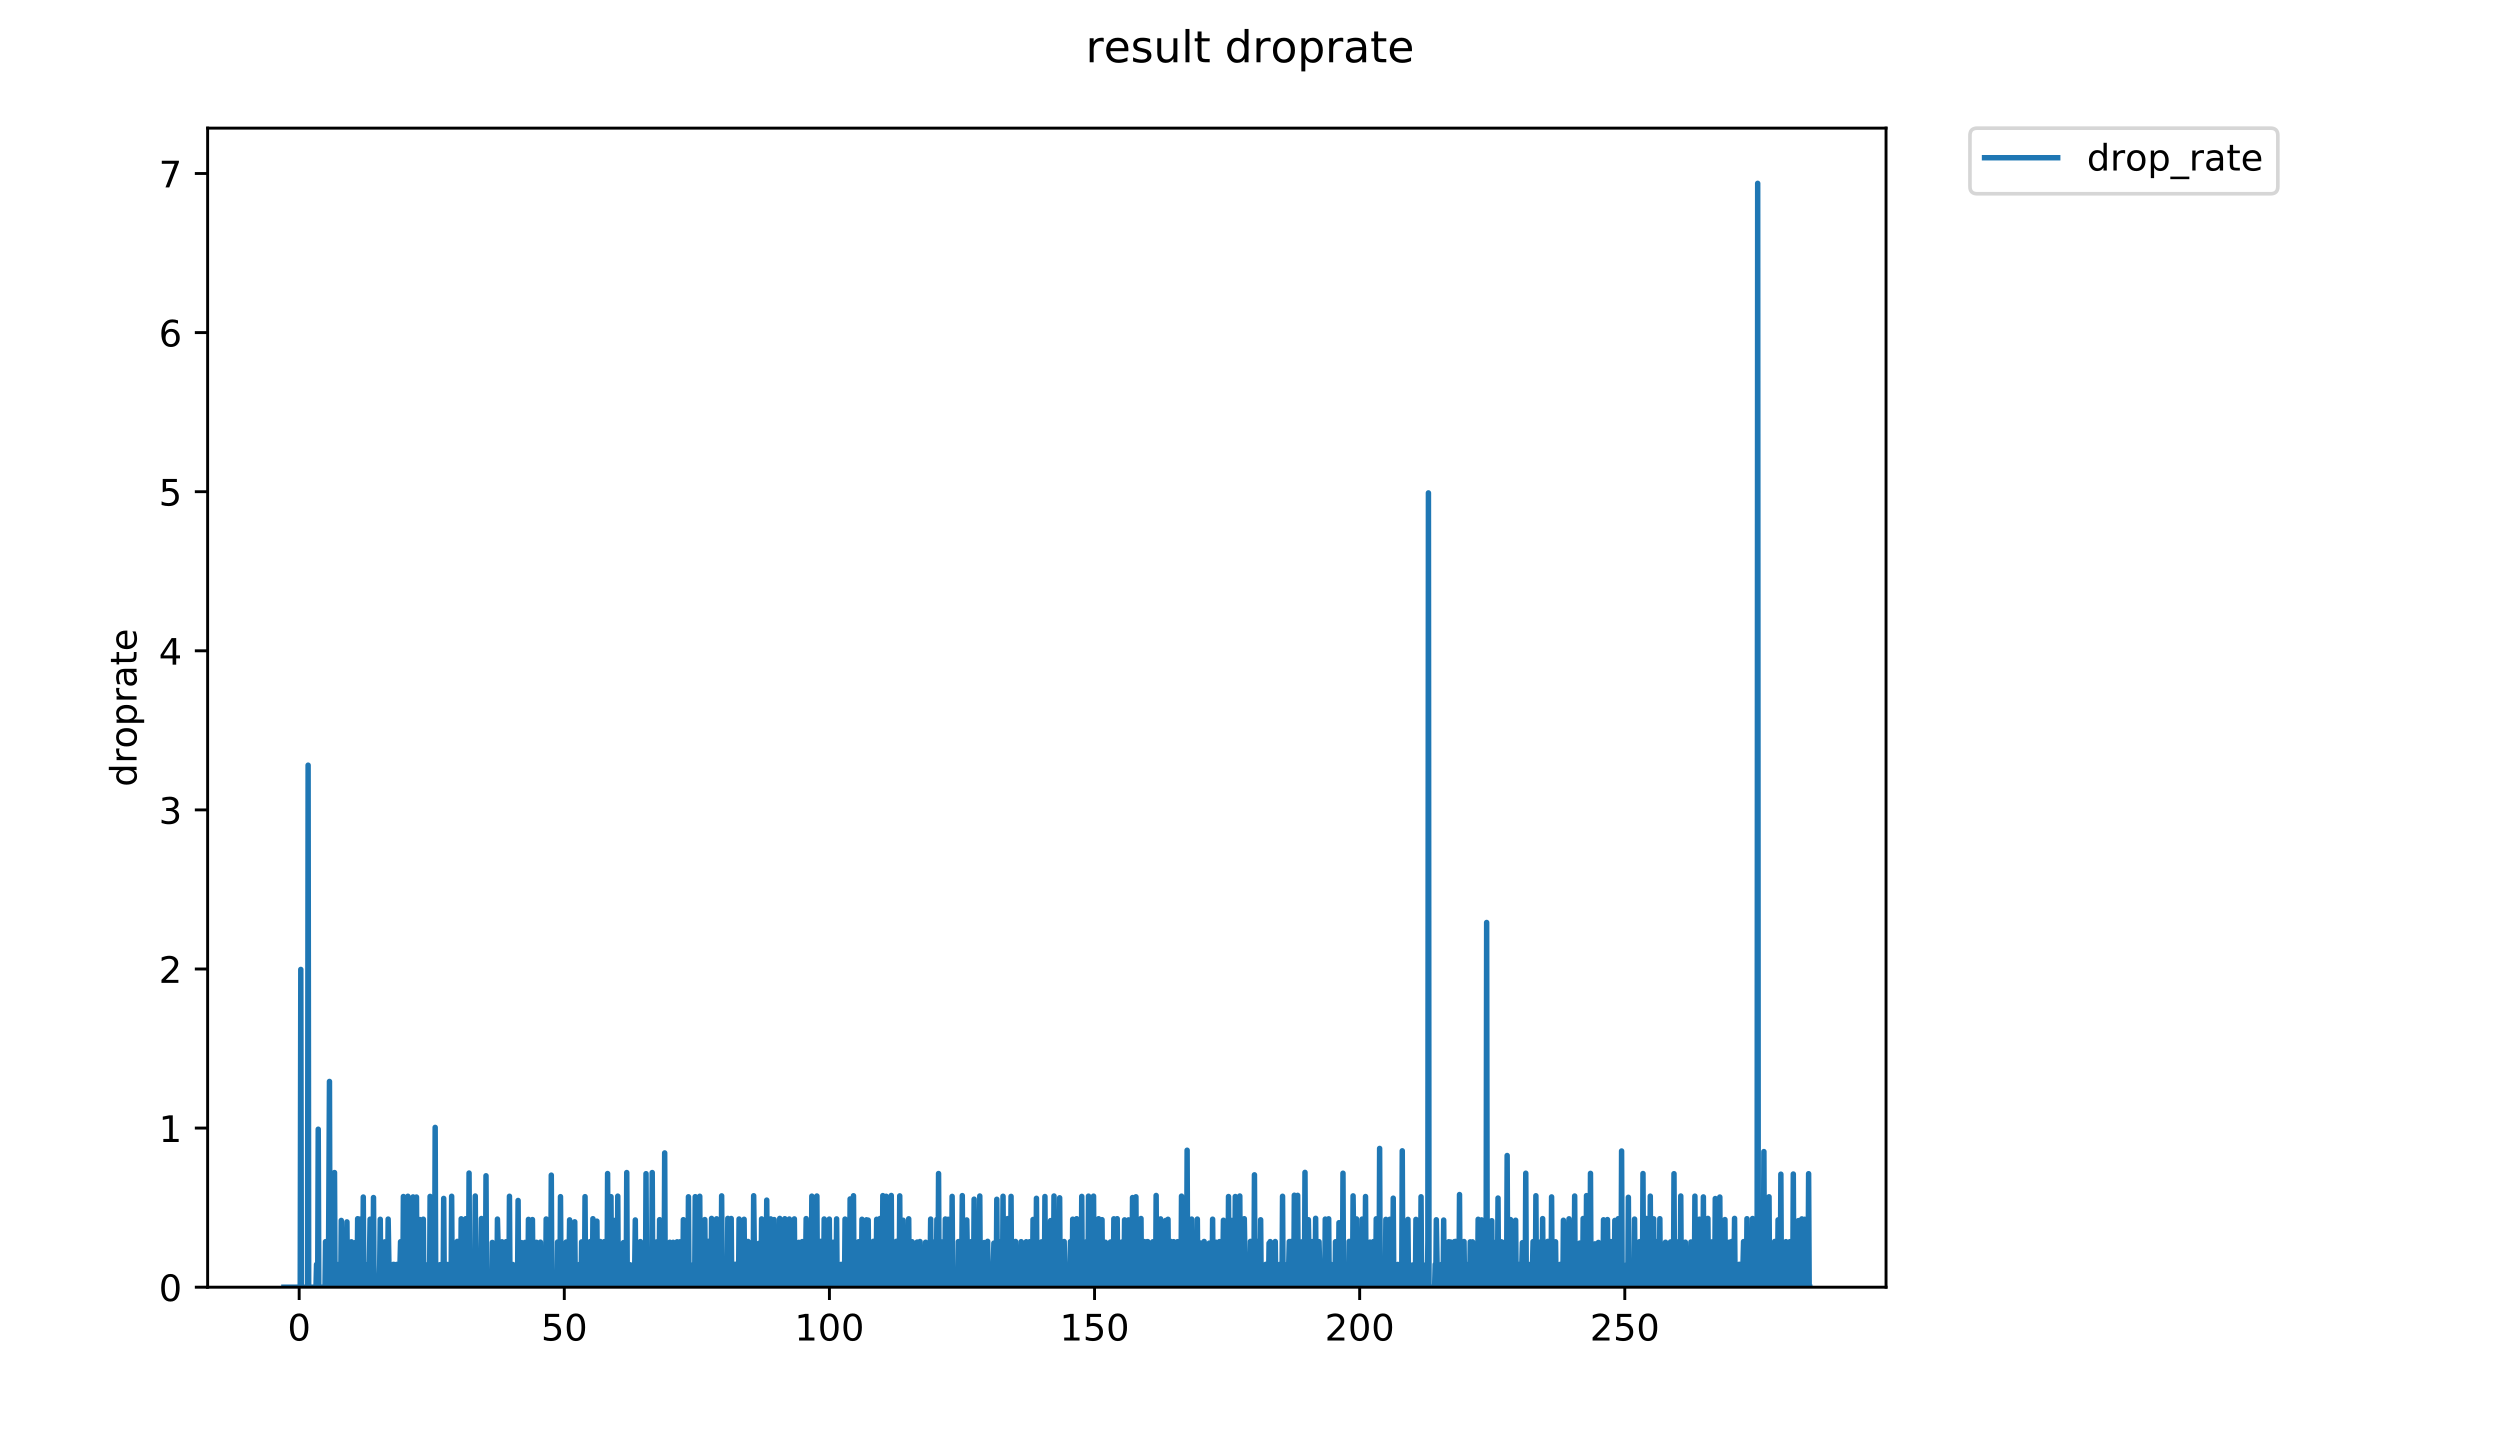 <?xml version="1.0" encoding="utf-8" standalone="no"?>
<!DOCTYPE svg PUBLIC "-//W3C//DTD SVG 1.1//EN"
  "http://www.w3.org/Graphics/SVG/1.1/DTD/svg11.dtd">
<!-- Created with matplotlib (https://matplotlib.org/) -->
<svg height="396pt" version="1.1" viewBox="0 0 684 396" width="684pt" xmlns="http://www.w3.org/2000/svg" xmlns:xlink="http://www.w3.org/1999/xlink">
 <defs>
  <style type="text/css">
*{stroke-linecap:butt;stroke-linejoin:round;}
  </style>
 </defs>
 <g id="figure_1">
  <g id="patch_1">
   <path d="M 0 396 
L 684 396 
L 684 0 
L 0 0 
z
" style="fill:#ffffff;"/>
  </g>
  <g id="axes_1">
   <g id="patch_2">
    <path d="M 56.807 352.174 
L 516.019 352.174 
L 516.019 35.062 
L 56.807 35.062 
z
" style="fill:#ffffff;"/>
   </g>
   <g id="matplotlib.axis_1">
    <g id="xtick_1">
     <g id="line2d_1">
      <defs>
       <path d="M 0 0 
L 0 3.5 
" id="mf2033017b8" style="stroke:#000000;stroke-width:0.8;"/>
      </defs>
      <g>
       <use style="stroke:#000000;stroke-width:0.8;" x="81.854" xlink:href="#mf2033017b8" y="352.174"/>
      </g>
     </g>
     <g id="text_1">
      <!-- 0 -->
      <defs>
       <path d="M 31.781 66.406 
Q 24.172 66.406 20.328 58.906 
Q 16.5 51.422 16.5 36.375 
Q 16.5 21.391 20.328 13.891 
Q 24.172 6.391 31.781 6.391 
Q 39.453 6.391 43.281 13.891 
Q 47.125 21.391 47.125 36.375 
Q 47.125 51.422 43.281 58.906 
Q 39.453 66.406 31.781 66.406 
z
M 31.781 74.219 
Q 44.047 74.219 50.516 64.516 
Q 56.984 54.828 56.984 36.375 
Q 56.984 17.969 50.516 8.266 
Q 44.047 -1.422 31.781 -1.422 
Q 19.531 -1.422 13.062 8.266 
Q 6.594 17.969 6.594 36.375 
Q 6.594 54.828 13.062 64.516 
Q 19.531 74.219 31.781 74.219 
z
" id="DejaVuSans-48"/>
      </defs>
      <g transform="translate(78.673 366.773)scale(0.1 -0.1)">
       <use xlink:href="#DejaVuSans-48"/>
      </g>
     </g>
    </g>
    <g id="xtick_2">
     <g id="line2d_2">
      <g>
       <use style="stroke:#000000;stroke-width:0.8;" x="154.392" xlink:href="#mf2033017b8" y="352.174"/>
      </g>
     </g>
     <g id="text_2">
      <!-- 50 -->
      <defs>
       <path d="M 10.797 72.906 
L 49.516 72.906 
L 49.516 64.594 
L 19.828 64.594 
L 19.828 46.734 
Q 21.969 47.469 24.109 47.828 
Q 26.266 48.188 28.422 48.188 
Q 40.625 48.188 47.75 41.5 
Q 54.891 34.812 54.891 23.391 
Q 54.891 11.625 47.562 5.094 
Q 40.234 -1.422 26.906 -1.422 
Q 22.312 -1.422 17.547 -0.641 
Q 12.797 0.141 7.719 1.703 
L 7.719 11.625 
Q 12.109 9.234 16.797 8.062 
Q 21.484 6.891 26.703 6.891 
Q 35.156 6.891 40.078 11.328 
Q 45.016 15.766 45.016 23.391 
Q 45.016 31 40.078 35.438 
Q 35.156 39.891 26.703 39.891 
Q 22.75 39.891 18.812 39.016 
Q 14.891 38.141 10.797 36.281 
z
" id="DejaVuSans-53"/>
      </defs>
      <g transform="translate(148.03 366.773)scale(0.1 -0.1)">
       <use xlink:href="#DejaVuSans-53"/>
       <use x="63.623" xlink:href="#DejaVuSans-48"/>
      </g>
     </g>
    </g>
    <g id="xtick_3">
     <g id="line2d_3">
      <g>
       <use style="stroke:#000000;stroke-width:0.8;" x="226.93" xlink:href="#mf2033017b8" y="352.174"/>
      </g>
     </g>
     <g id="text_3">
      <!-- 100 -->
      <defs>
       <path d="M 12.406 8.297 
L 28.516 8.297 
L 28.516 63.922 
L 10.984 60.406 
L 10.984 69.391 
L 28.422 72.906 
L 38.281 72.906 
L 38.281 8.297 
L 54.391 8.297 
L 54.391 0 
L 12.406 0 
z
" id="DejaVuSans-49"/>
      </defs>
      <g transform="translate(217.386 366.773)scale(0.1 -0.1)">
       <use xlink:href="#DejaVuSans-49"/>
       <use x="63.623" xlink:href="#DejaVuSans-48"/>
       <use x="127.246" xlink:href="#DejaVuSans-48"/>
      </g>
     </g>
    </g>
    <g id="xtick_4">
     <g id="line2d_4">
      <g>
       <use style="stroke:#000000;stroke-width:0.8;" x="299.468" xlink:href="#mf2033017b8" y="352.174"/>
      </g>
     </g>
     <g id="text_4">
      <!-- 150 -->
      <g transform="translate(289.924 366.773)scale(0.1 -0.1)">
       <use xlink:href="#DejaVuSans-49"/>
       <use x="63.623" xlink:href="#DejaVuSans-53"/>
       <use x="127.246" xlink:href="#DejaVuSans-48"/>
      </g>
     </g>
    </g>
    <g id="xtick_5">
     <g id="line2d_5">
      <g>
       <use style="stroke:#000000;stroke-width:0.8;" x="372.005" xlink:href="#mf2033017b8" y="352.174"/>
      </g>
     </g>
     <g id="text_5">
      <!-- 200 -->
      <defs>
       <path d="M 19.188 8.297 
L 53.609 8.297 
L 53.609 0 
L 7.328 0 
L 7.328 8.297 
Q 12.938 14.109 22.625 23.891 
Q 32.328 33.688 34.812 36.531 
Q 39.547 41.844 41.422 45.531 
Q 43.312 49.219 43.312 52.781 
Q 43.312 58.594 39.234 62.25 
Q 35.156 65.922 28.609 65.922 
Q 23.969 65.922 18.812 64.312 
Q 13.672 62.703 7.812 59.422 
L 7.812 69.391 
Q 13.766 71.781 18.938 73 
Q 24.125 74.219 28.422 74.219 
Q 39.75 74.219 46.484 68.547 
Q 53.219 62.891 53.219 53.422 
Q 53.219 48.922 51.531 44.891 
Q 49.859 40.875 45.406 35.406 
Q 44.188 33.984 37.641 27.219 
Q 31.109 20.453 19.188 8.297 
z
" id="DejaVuSans-50"/>
      </defs>
      <g transform="translate(362.462 366.773)scale(0.1 -0.1)">
       <use xlink:href="#DejaVuSans-50"/>
       <use x="63.623" xlink:href="#DejaVuSans-48"/>
       <use x="127.246" xlink:href="#DejaVuSans-48"/>
      </g>
     </g>
    </g>
    <g id="xtick_6">
     <g id="line2d_6">
      <g>
       <use style="stroke:#000000;stroke-width:0.8;" x="444.543" xlink:href="#mf2033017b8" y="352.174"/>
      </g>
     </g>
     <g id="text_6">
      <!-- 250 -->
      <g transform="translate(434.999 366.773)scale(0.1 -0.1)">
       <use xlink:href="#DejaVuSans-50"/>
       <use x="63.623" xlink:href="#DejaVuSans-53"/>
       <use x="127.246" xlink:href="#DejaVuSans-48"/>
      </g>
     </g>
    </g>
   </g>
   <g id="matplotlib.axis_2">
    <g id="ytick_1">
     <g id="line2d_7">
      <defs>
       <path d="M 0 0 
L -3.5 0 
" id="m886993810b" style="stroke:#000000;stroke-width:0.8;"/>
      </defs>
      <g>
       <use style="stroke:#000000;stroke-width:0.8;" x="56.807" xlink:href="#m886993810b" y="352.174"/>
      </g>
     </g>
     <g id="text_7">
      <!-- 0 -->
      <g transform="translate(43.445 355.973)scale(0.1 -0.1)">
       <use xlink:href="#DejaVuSans-48"/>
      </g>
     </g>
    </g>
    <g id="ytick_2">
     <g id="line2d_8">
      <g>
       <use style="stroke:#000000;stroke-width:0.8;" x="56.807" xlink:href="#m886993810b" y="308.645"/>
      </g>
     </g>
     <g id="text_8">
      <!-- 1 -->
      <g transform="translate(43.445 312.444)scale(0.1 -0.1)">
       <use xlink:href="#DejaVuSans-49"/>
      </g>
     </g>
    </g>
    <g id="ytick_3">
     <g id="line2d_9">
      <g>
       <use style="stroke:#000000;stroke-width:0.8;" x="56.807" xlink:href="#m886993810b" y="265.116"/>
      </g>
     </g>
     <g id="text_9">
      <!-- 2 -->
      <g transform="translate(43.445 268.915)scale(0.1 -0.1)">
       <use xlink:href="#DejaVuSans-50"/>
      </g>
     </g>
    </g>
    <g id="ytick_4">
     <g id="line2d_10">
      <g>
       <use style="stroke:#000000;stroke-width:0.8;" x="56.807" xlink:href="#m886993810b" y="221.587"/>
      </g>
     </g>
     <g id="text_10">
      <!-- 3 -->
      <defs>
       <path d="M 40.578 39.312 
Q 47.656 37.797 51.625 33 
Q 55.609 28.219 55.609 21.188 
Q 55.609 10.406 48.188 4.484 
Q 40.766 -1.422 27.094 -1.422 
Q 22.516 -1.422 17.656 -0.516 
Q 12.797 0.391 7.625 2.203 
L 7.625 11.719 
Q 11.719 9.328 16.594 8.109 
Q 21.484 6.891 26.812 6.891 
Q 36.078 6.891 40.938 10.547 
Q 45.797 14.203 45.797 21.188 
Q 45.797 27.641 41.281 31.266 
Q 36.766 34.906 28.719 34.906 
L 20.219 34.906 
L 20.219 43.016 
L 29.109 43.016 
Q 36.375 43.016 40.234 45.922 
Q 44.094 48.828 44.094 54.297 
Q 44.094 59.906 40.109 62.906 
Q 36.141 65.922 28.719 65.922 
Q 24.656 65.922 20.016 65.031 
Q 15.375 64.156 9.812 62.312 
L 9.812 71.094 
Q 15.438 72.656 20.344 73.438 
Q 25.25 74.219 29.594 74.219 
Q 40.828 74.219 47.359 69.109 
Q 53.906 64.016 53.906 55.328 
Q 53.906 49.266 50.438 45.094 
Q 46.969 40.922 40.578 39.312 
z
" id="DejaVuSans-51"/>
      </defs>
      <g transform="translate(43.445 225.386)scale(0.1 -0.1)">
       <use xlink:href="#DejaVuSans-51"/>
      </g>
     </g>
    </g>
    <g id="ytick_5">
     <g id="line2d_11">
      <g>
       <use style="stroke:#000000;stroke-width:0.8;" x="56.807" xlink:href="#m886993810b" y="178.058"/>
      </g>
     </g>
     <g id="text_11">
      <!-- 4 -->
      <defs>
       <path d="M 37.797 64.312 
L 12.891 25.391 
L 37.797 25.391 
z
M 35.203 72.906 
L 47.609 72.906 
L 47.609 25.391 
L 58.016 25.391 
L 58.016 17.188 
L 47.609 17.188 
L 47.609 0 
L 37.797 0 
L 37.797 17.188 
L 4.891 17.188 
L 4.891 26.703 
z
" id="DejaVuSans-52"/>
      </defs>
      <g transform="translate(43.445 181.857)scale(0.1 -0.1)">
       <use xlink:href="#DejaVuSans-52"/>
      </g>
     </g>
    </g>
    <g id="ytick_6">
     <g id="line2d_12">
      <g>
       <use style="stroke:#000000;stroke-width:0.8;" x="56.807" xlink:href="#m886993810b" y="134.529"/>
      </g>
     </g>
     <g id="text_12">
      <!-- 5 -->
      <g transform="translate(43.445 138.328)scale(0.1 -0.1)">
       <use xlink:href="#DejaVuSans-53"/>
      </g>
     </g>
    </g>
    <g id="ytick_7">
     <g id="line2d_13">
      <g>
       <use style="stroke:#000000;stroke-width:0.8;" x="56.807" xlink:href="#m886993810b" y="91"/>
      </g>
     </g>
     <g id="text_13">
      <!-- 6 -->
      <defs>
       <path d="M 33.016 40.375 
Q 26.375 40.375 22.484 35.828 
Q 18.609 31.297 18.609 23.391 
Q 18.609 15.531 22.484 10.953 
Q 26.375 6.391 33.016 6.391 
Q 39.656 6.391 43.531 10.953 
Q 47.406 15.531 47.406 23.391 
Q 47.406 31.297 43.531 35.828 
Q 39.656 40.375 33.016 40.375 
z
M 52.594 71.297 
L 52.594 62.312 
Q 48.875 64.062 45.094 64.984 
Q 41.312 65.922 37.594 65.922 
Q 27.828 65.922 22.672 59.328 
Q 17.531 52.734 16.797 39.406 
Q 19.672 43.656 24.016 45.922 
Q 28.375 48.188 33.594 48.188 
Q 44.578 48.188 50.953 41.516 
Q 57.328 34.859 57.328 23.391 
Q 57.328 12.156 50.688 5.359 
Q 44.047 -1.422 33.016 -1.422 
Q 20.359 -1.422 13.672 8.266 
Q 6.984 17.969 6.984 36.375 
Q 6.984 53.656 15.188 63.938 
Q 23.391 74.219 37.203 74.219 
Q 40.922 74.219 44.703 73.484 
Q 48.484 72.75 52.594 71.297 
z
" id="DejaVuSans-54"/>
      </defs>
      <g transform="translate(43.445 94.799)scale(0.1 -0.1)">
       <use xlink:href="#DejaVuSans-54"/>
      </g>
     </g>
    </g>
    <g id="ytick_8">
     <g id="line2d_14">
      <g>
       <use style="stroke:#000000;stroke-width:0.8;" x="56.807" xlink:href="#m886993810b" y="47.471"/>
      </g>
     </g>
     <g id="text_14">
      <!-- 7 -->
      <defs>
       <path d="M 8.203 72.906 
L 55.078 72.906 
L 55.078 68.703 
L 28.609 0 
L 18.312 0 
L 43.219 64.594 
L 8.203 64.594 
z
" id="DejaVuSans-55"/>
      </defs>
      <g transform="translate(43.445 51.27)scale(0.1 -0.1)">
       <use xlink:href="#DejaVuSans-55"/>
      </g>
     </g>
    </g>
    <g id="text_15">
     <!-- droprate -->
     <defs>
      <path d="M 45.406 46.391 
L 45.406 75.984 
L 54.391 75.984 
L 54.391 0 
L 45.406 0 
L 45.406 8.203 
Q 42.578 3.328 38.25 0.953 
Q 33.938 -1.422 27.875 -1.422 
Q 17.969 -1.422 11.734 6.484 
Q 5.516 14.406 5.516 27.297 
Q 5.516 40.188 11.734 48.094 
Q 17.969 56 27.875 56 
Q 33.938 56 38.25 53.625 
Q 42.578 51.266 45.406 46.391 
z
M 14.797 27.297 
Q 14.797 17.391 18.875 11.75 
Q 22.953 6.109 30.078 6.109 
Q 37.203 6.109 41.297 11.75 
Q 45.406 17.391 45.406 27.297 
Q 45.406 37.203 41.297 42.844 
Q 37.203 48.484 30.078 48.484 
Q 22.953 48.484 18.875 42.844 
Q 14.797 37.203 14.797 27.297 
z
" id="DejaVuSans-100"/>
      <path d="M 41.109 46.297 
Q 39.594 47.172 37.812 47.578 
Q 36.031 48 33.891 48 
Q 26.266 48 22.188 43.047 
Q 18.109 38.094 18.109 28.812 
L 18.109 0 
L 9.078 0 
L 9.078 54.688 
L 18.109 54.688 
L 18.109 46.188 
Q 20.953 51.172 25.484 53.578 
Q 30.031 56 36.531 56 
Q 37.453 56 38.578 55.875 
Q 39.703 55.766 41.062 55.516 
z
" id="DejaVuSans-114"/>
      <path d="M 30.609 48.391 
Q 23.391 48.391 19.188 42.75 
Q 14.984 37.109 14.984 27.297 
Q 14.984 17.484 19.156 11.844 
Q 23.344 6.203 30.609 6.203 
Q 37.797 6.203 41.984 11.859 
Q 46.188 17.531 46.188 27.297 
Q 46.188 37.016 41.984 42.703 
Q 37.797 48.391 30.609 48.391 
z
M 30.609 56 
Q 42.328 56 49.016 48.375 
Q 55.719 40.766 55.719 27.297 
Q 55.719 13.875 49.016 6.219 
Q 42.328 -1.422 30.609 -1.422 
Q 18.844 -1.422 12.172 6.219 
Q 5.516 13.875 5.516 27.297 
Q 5.516 40.766 12.172 48.375 
Q 18.844 56 30.609 56 
z
" id="DejaVuSans-111"/>
      <path d="M 18.109 8.203 
L 18.109 -20.797 
L 9.078 -20.797 
L 9.078 54.688 
L 18.109 54.688 
L 18.109 46.391 
Q 20.953 51.266 25.266 53.625 
Q 29.594 56 35.594 56 
Q 45.562 56 51.781 48.094 
Q 58.016 40.188 58.016 27.297 
Q 58.016 14.406 51.781 6.484 
Q 45.562 -1.422 35.594 -1.422 
Q 29.594 -1.422 25.266 0.953 
Q 20.953 3.328 18.109 8.203 
z
M 48.688 27.297 
Q 48.688 37.203 44.609 42.844 
Q 40.531 48.484 33.406 48.484 
Q 26.266 48.484 22.188 42.844 
Q 18.109 37.203 18.109 27.297 
Q 18.109 17.391 22.188 11.75 
Q 26.266 6.109 33.406 6.109 
Q 40.531 6.109 44.609 11.75 
Q 48.688 17.391 48.688 27.297 
z
" id="DejaVuSans-112"/>
      <path d="M 34.281 27.484 
Q 23.391 27.484 19.188 25 
Q 14.984 22.516 14.984 16.5 
Q 14.984 11.719 18.141 8.906 
Q 21.297 6.109 26.703 6.109 
Q 34.188 6.109 38.703 11.406 
Q 43.219 16.703 43.219 25.484 
L 43.219 27.484 
z
M 52.203 31.203 
L 52.203 0 
L 43.219 0 
L 43.219 8.297 
Q 40.141 3.328 35.547 0.953 
Q 30.953 -1.422 24.312 -1.422 
Q 15.922 -1.422 10.953 3.297 
Q 6 8.016 6 15.922 
Q 6 25.141 12.172 29.828 
Q 18.359 34.516 30.609 34.516 
L 43.219 34.516 
L 43.219 35.406 
Q 43.219 41.609 39.141 45 
Q 35.062 48.391 27.688 48.391 
Q 23 48.391 18.547 47.266 
Q 14.109 46.141 10.016 43.891 
L 10.016 52.203 
Q 14.938 54.109 19.578 55.047 
Q 24.219 56 28.609 56 
Q 40.484 56 46.344 49.844 
Q 52.203 43.703 52.203 31.203 
z
" id="DejaVuSans-97"/>
      <path d="M 18.312 70.219 
L 18.312 54.688 
L 36.812 54.688 
L 36.812 47.703 
L 18.312 47.703 
L 18.312 18.016 
Q 18.312 11.328 20.141 9.422 
Q 21.969 7.516 27.594 7.516 
L 36.812 7.516 
L 36.812 0 
L 27.594 0 
Q 17.188 0 13.234 3.875 
Q 9.281 7.766 9.281 18.016 
L 9.281 47.703 
L 2.688 47.703 
L 2.688 54.688 
L 9.281 54.688 
L 9.281 70.219 
z
" id="DejaVuSans-116"/>
      <path d="M 56.203 29.594 
L 56.203 25.203 
L 14.891 25.203 
Q 15.484 15.922 20.484 11.062 
Q 25.484 6.203 34.422 6.203 
Q 39.594 6.203 44.453 7.469 
Q 49.312 8.734 54.109 11.281 
L 54.109 2.781 
Q 49.266 0.734 44.188 -0.344 
Q 39.109 -1.422 33.891 -1.422 
Q 20.797 -1.422 13.156 6.188 
Q 5.516 13.812 5.516 26.812 
Q 5.516 40.234 12.766 48.109 
Q 20.016 56 32.328 56 
Q 43.359 56 49.781 48.891 
Q 56.203 41.797 56.203 29.594 
z
M 47.219 32.234 
Q 47.125 39.594 43.094 43.984 
Q 39.062 48.391 32.422 48.391 
Q 24.906 48.391 20.391 44.141 
Q 15.875 39.891 15.188 32.172 
z
" id="DejaVuSans-101"/>
     </defs>
     <g transform="translate(37.365 215.236)rotate(-90)scale(0.1 -0.1)">
      <use xlink:href="#DejaVuSans-100"/>
      <use x="63.477" xlink:href="#DejaVuSans-114"/>
      <use x="104.559" xlink:href="#DejaVuSans-111"/>
      <use x="165.74" xlink:href="#DejaVuSans-112"/>
      <use x="229.217" xlink:href="#DejaVuSans-114"/>
      <use x="270.33" xlink:href="#DejaVuSans-97"/>
      <use x="331.609" xlink:href="#DejaVuSans-116"/>
      <use x="370.818" xlink:href="#DejaVuSans-101"/>
     </g>
    </g>
   </g>
   <g id="line2d_15">
    <path clip-path="url(#p3af6b0386a)" d="M 77.68 352.174 
L 82.143 352.174 
L 82.297 265.24 
L 82.45 352.174 
L 84.148 352.174 
L 84.301 209.354 
L 84.454 352.174 
L 86.453 352.174 
L 86.607 345.938 
L 86.761 352.174 
L 86.913 352.174 
L 87.068 308.954 
L 87.221 352.174 
L 88.918 352.174 
L 89.072 339.72 
L 89.225 352.174 
L 89.837 352.174 
L 90.143 295.887 
L 90.296 352.174 
L 91.368 352.174 
L 91.52 320.813 
L 91.674 352.174 
L 92.291 352.174 
L 92.445 345.982 
L 92.601 346.035 
L 92.755 352.174 
L 93.215 352.174 
L 93.372 333.91 
L 93.527 352.174 
L 94.603 352.174 
L 94.919 334.31 
L 95.074 352.174 
L 95.996 352.174 
L 96.15 339.755 
L 96.306 352.174 
L 96.922 352.174 
L 97.079 339.998 
L 97.234 352.174 
L 97.701 352.174 
L 97.853 333.439 
L 98.008 352.174 
L 98.317 352.174 
L 98.471 333.545 
L 98.624 352.174 
L 99.238 352.174 
L 99.393 327.512 
L 99.548 352.174 
L 100.49 352.174 
L 100.644 345.929 
L 100.797 352.174 
L 100.952 352.174 
L 101.26 333.572 
L 101.413 352.174 
L 102.032 352.174 
L 102.188 327.651 
L 102.342 352.174 
L 103.725 352.174 
L 103.882 346.061 
L 104.036 333.598 
L 104.191 352.174 
L 105.121 352.174 
L 105.276 339.773 
L 105.43 352.174 
L 106.046 352.174 
L 106.2 333.545 
L 106.51 352.174 
L 107.441 352.174 
L 107.594 345.938 
L 107.747 345.938 
L 107.9 352.174 
L 108.361 352.174 
L 108.515 345.947 
L 108.669 345.973 
L 108.823 352.174 
L 109.286 352.174 
L 109.593 339.737 
L 109.746 352.174 
L 110.208 352.174 
L 110.363 327.371 
L 110.516 352.174 
L 111.442 352.174 
L 111.596 327.3 
L 111.75 352.174 
L 112.857 352.174 
L 113.011 327.477 
L 113.167 352.174 
L 113.794 352.174 
L 113.948 327.512 
L 114.102 352.174 
L 114.734 352.174 
L 114.888 333.677 
L 115.042 352.174 
L 115.666 352.174 
L 115.82 333.572 
L 115.975 352.174 
L 116.902 352.174 
L 117.057 346.009 
L 117.213 352.174 
L 117.522 352.174 
L 117.676 327.336 
L 117.83 352.174 
L 118.908 352.174 
L 119.062 308.458 
L 119.217 352.174 
L 120.153 352.174 
L 120.31 346.043 
L 120.465 346.009 
L 120.621 352.174 
L 121.24 352.174 
L 121.397 327.89 
L 121.561 352.174 
L 122.027 352.174 
L 122.183 346.026 
L 122.337 345.965 
L 122.492 352.174 
L 122.804 352.174 
L 122.958 345.92 
L 123.11 352.174 
L 123.416 352.174 
L 123.57 327.3 
L 123.726 352.174 
L 124.493 352.174 
L 124.648 346 
L 124.801 352.174 
L 124.954 352.174 
L 125.107 339.648 
L 125.414 352.174 
L 126.028 352.174 
L 126.181 333.465 
L 126.335 352.174 
L 127.26 352.174 
L 127.413 333.439 
L 127.566 352.174 
L 128.183 352.174 
L 128.335 320.948 
L 128.489 352.174 
L 129.874 352.174 
L 130.028 327.229 
L 130.181 352.174 
L 131.41 352.174 
L 131.562 345.92 
L 131.715 333.385 
L 131.873 352.174 
L 132.814 352.174 
L 132.971 321.692 
L 133.125 352.174 
L 134.539 352.174 
L 134.694 339.93 
L 134.849 352.174 
L 135.481 352.174 
L 135.636 345.973 
L 135.789 352.174 
L 135.945 352.174 
L 136.099 333.545 
L 136.252 339.684 
L 136.409 352.174 
L 137.2 352.174 
L 137.353 339.755 
L 137.507 352.174 
L 138.296 352.174 
L 138.449 339.737 
L 138.603 352.174 
L 139.233 352.174 
L 139.386 327.3 
L 139.538 352.174 
L 140.007 352.174 
L 140.164 346.112 
L 140.318 345.973 
L 140.48 352.174 
L 140.954 352.174 
L 141.112 346.162 
L 141.273 352.174 
L 141.589 352.174 
L 141.751 328.453 
L 141.907 352.174 
L 142.526 352.174 
L 142.683 339.981 
L 142.844 352.174 
L 143.323 352.174 
L 143.633 339.93 
L 143.792 352.174 
L 144.429 352.174 
L 144.582 333.625 
L 144.74 352.174 
L 145.359 352.174 
L 145.674 333.677 
L 145.831 352.174 
L 146.609 352.174 
L 146.765 339.895 
L 147.078 352.174 
L 147.236 352.174 
L 147.397 346.228 
L 147.551 352.174 
L 147.707 352.174 
L 147.862 339.86 
L 148.018 352.174 
L 148.657 352.174 
L 148.821 346.331 
L 148.975 352.174 
L 149.282 352.174 
L 149.436 333.519 
L 149.592 352.174 
L 150.215 352.174 
L 150.369 339.773 
L 150.676 352.174 
L 150.833 321.52 
L 150.987 352.174 
L 152.406 352.174 
L 152.56 339.826 
L 152.721 352.174 
L 153.199 352.174 
L 153.352 327.407 
L 153.505 352.174 
L 154.284 352.174 
L 154.438 345.956 
L 154.594 352.174 
L 154.75 352.174 
L 154.905 339.826 
L 155.065 352.174 
L 155.534 352.174 
L 155.689 345.982 
L 155.845 333.756 
L 156.003 352.174 
L 157.086 352.174 
L 157.247 334.286 
L 157.401 352.174 
L 158.349 352.174 
L 158.502 345.965 
L 158.663 352.174 
L 158.978 352.174 
L 159.132 339.79 
L 159.288 352.174 
L 159.91 352.174 
L 160.065 327.407 
L 160.219 352.174 
L 161.144 352.174 
L 161.45 339.702 
L 161.604 352.174 
L 162.065 352.174 
L 162.218 333.439 
L 162.378 352.174 
L 163.15 352.174 
L 163.31 334.112 
L 163.468 352.174 
L 164.085 352.174 
L 164.238 339.684 
L 164.393 352.174 
L 164.545 352.174 
L 164.7 345.991 
L 164.854 352.174 
L 165.007 352.174 
L 165.315 339.72 
L 165.468 352.174 
L 166.084 352.174 
L 166.238 321.082 
L 166.391 352.174 
L 167.008 352.174 
L 167.163 327.407 
L 167.319 352.174 
L 167.935 352.174 
L 168.092 333.91 
L 168.246 352.174 
L 168.869 352.174 
L 169.022 327.265 
L 169.175 352.174 
L 169.637 352.174 
L 169.794 346.043 
L 169.947 352.174 
L 170.254 352.174 
L 170.564 339.981 
L 170.717 352.174 
L 171.326 352.174 
L 171.479 320.813 
L 171.631 352.174 
L 172.247 352.174 
L 172.403 346.043 
L 172.562 346.128 
L 172.721 352.174 
L 173.035 352.174 
L 173.194 346.178 
L 173.35 352.174 
L 173.506 352.174 
L 173.662 346.035 
L 173.818 333.782 
L 173.971 352.174 
L 175.057 352.174 
L 175.21 339.702 
L 175.363 352.174 
L 175.982 352.174 
L 176.136 345.947 
L 176.288 352.174 
L 176.595 352.174 
L 176.748 321.126 
L 176.902 352.174 
L 178.295 352.174 
L 178.448 320.813 
L 178.602 352.174 
L 179.384 352.174 
L 179.692 339.773 
L 179.846 352.174 
L 180.308 352.174 
L 180.464 333.704 
L 180.773 352.174 
L 181.7 352.174 
L 181.856 315.441 
L 182.012 352.174 
L 182.94 352.174 
L 183.251 339.878 
L 183.406 352.174 
L 184.023 352.174 
L 184.179 339.895 
L 184.335 352.174 
L 184.951 352.174 
L 185.258 339.755 
L 185.411 352.174 
L 185.874 352.174 
L 186.028 339.755 
L 186.182 352.174 
L 186.807 352.174 
L 186.963 333.704 
L 187.117 352.174 
L 188.203 352.174 
L 188.358 327.442 
L 188.512 352.174 
L 189.595 352.174 
L 189.749 345.973 
L 189.904 352.174 
L 190.058 352.174 
L 190.213 327.407 
L 190.367 352.174 
L 191.297 352.174 
L 191.45 327.3 
L 191.604 352.174 
L 192.22 352.174 
L 192.374 339.737 
L 192.683 352.174 
L 192.838 333.677 
L 192.993 352.174 
L 193.618 352.174 
L 193.77 339.63 
L 194.075 352.174 
L 194.533 352.174 
L 194.686 333.358 
L 194.839 352.174 
L 195.909 352.174 
L 196.062 333.465 
L 196.216 352.174 
L 197.288 352.174 
L 197.441 327.193 
L 197.598 352.174 
L 198.977 352.174 
L 199.13 333.358 
L 199.286 352.174 
L 199.747 352.174 
L 199.901 345.991 
L 200.054 333.385 
L 200.206 352.174 
L 200.982 352.174 
L 201.134 345.911 
L 201.287 352.174 
L 201.443 352.174 
L 201.596 345.947 
L 201.748 352.174 
L 202.053 352.174 
L 202.207 333.519 
L 202.36 352.174 
L 203.434 352.174 
L 203.588 333.598 
L 203.743 352.174 
L 204.362 352.174 
L 204.667 339.666 
L 204.82 352.174 
L 205.283 352.174 
L 205.44 340.049 
L 205.593 352.174 
L 206.051 352.174 
L 206.204 327.158 
L 206.51 352.174 
L 207.442 352.174 
L 207.602 340.183 
L 207.759 352.174 
L 208.221 352.174 
L 208.374 333.492 
L 208.529 352.174 
L 209.62 352.174 
L 209.78 328.355 
L 209.94 352.174 
L 210.723 352.174 
L 210.876 333.492 
L 211.029 352.174 
L 211.649 352.174 
L 211.804 333.677 
L 211.957 352.174 
L 212.572 352.174 
L 212.726 339.773 
L 212.879 352.174 
L 213.031 352.174 
L 213.183 345.893 
L 213.336 333.358 
L 213.488 352.174 
L 214.415 352.174 
L 214.571 346.043 
L 214.724 333.439 
L 214.877 352.174 
L 215.802 352.174 
L 215.955 333.519 
L 216.108 352.174 
L 217.182 352.174 
L 217.335 333.492 
L 217.489 352.174 
L 218.412 352.174 
L 218.568 339.912 
L 218.878 352.174 
L 219.34 352.174 
L 219.493 339.702 
L 219.646 352.174 
L 220.259 352.174 
L 220.411 345.92 
L 220.565 333.412 
L 220.718 352.174 
L 221.496 352.174 
L 221.654 346.162 
L 221.807 352.174 
L 221.961 352.174 
L 222.114 327.265 
L 222.267 352.174 
L 223.343 352.174 
L 223.496 327.229 
L 223.649 352.174 
L 224.267 352.174 
L 224.572 339.63 
L 224.725 352.174 
L 225.339 352.174 
L 225.492 333.519 
L 225.649 352.174 
L 226.127 352.174 
L 226.281 345.956 
L 226.438 352.174 
L 226.744 352.174 
L 226.898 333.545 
L 227.051 352.174 
L 227.817 352.174 
L 227.973 339.878 
L 228.126 352.174 
L 228.742 352.174 
L 228.896 333.492 
L 229.049 352.174 
L 229.973 352.174 
L 230.126 345.938 
L 230.28 345.982 
L 230.436 352.174 
L 231.049 352.174 
L 231.203 333.545 
L 231.356 352.174 
L 232.434 352.174 
L 232.593 328.025 
L 232.746 352.174 
L 233.361 352.174 
L 233.514 327.158 
L 233.667 352.174 
L 234.748 352.174 
L 234.902 339.737 
L 235.056 352.174 
L 235.683 352.174 
L 235.837 333.598 
L 235.992 352.174 
L 236.92 352.174 
L 237.076 333.73 
L 237.231 352.174 
L 237.385 352.174 
L 237.542 333.833 
L 237.695 352.174 
L 238.785 352.174 
L 238.937 339.63 
L 239.242 352.174 
L 239.7 352.174 
L 239.854 333.598 
L 240.008 352.174 
L 240.623 352.174 
L 240.775 333.385 
L 240.928 352.174 
L 241.386 352.174 
L 241.538 327.122 
L 241.694 352.174 
L 242.308 352.174 
L 242.462 327.3 
L 242.619 352.174 
L 243.698 352.174 
L 243.851 327.085 
L 244.003 352.174 
L 245.088 352.174 
L 245.24 339.63 
L 245.545 352.174 
L 246.013 352.174 
L 246.166 327.193 
L 246.318 352.174 
L 246.933 352.174 
L 247.09 333.859 
L 247.242 352.174 
L 248.315 352.174 
L 248.468 345.929 
L 248.622 333.465 
L 248.775 352.174 
L 249.238 352.174 
L 249.548 339.737 
L 249.702 352.174 
L 250.785 352.174 
L 250.939 339.826 
L 251.092 352.174 
L 251.554 352.174 
L 251.707 339.684 
L 252.016 352.174 
L 252.475 352.174 
L 252.63 345.991 
L 252.782 352.174 
L 253.088 352.174 
L 253.244 339.878 
L 253.399 352.174 
L 253.858 352.174 
L 254.011 345.929 
L 254.165 352.174 
L 254.32 352.174 
L 254.477 346.078 
L 254.63 333.545 
L 254.783 352.174 
L 255.399 352.174 
L 255.554 339.826 
L 255.707 352.174 
L 255.865 352.174 
L 256.018 345.956 
L 256.173 352.174 
L 256.327 333.625 
L 256.482 352.174 
L 256.636 352.174 
L 256.79 321.082 
L 256.943 352.174 
L 257.41 352.174 
L 257.718 339.79 
L 257.871 352.174 
L 258.489 352.174 
L 258.643 333.519 
L 258.798 352.174 
L 259.265 352.174 
L 259.419 333.598 
L 259.572 352.174 
L 260.349 352.174 
L 260.503 327.336 
L 260.658 352.174 
L 262.057 352.174 
L 262.21 339.702 
L 262.363 352.174 
L 262.516 352.174 
L 262.668 339.666 
L 262.82 339.63 
L 262.973 352.174 
L 263.127 345.965 
L 263.28 327.122 
L 263.432 352.174 
L 264.35 352.174 
L 264.506 333.782 
L 264.817 352.174 
L 265.582 352.174 
L 265.736 339.72 
L 265.889 352.174 
L 266.36 352.174 
L 266.519 328.092 
L 266.68 352.174 
L 267.451 352.174 
L 267.61 346.137 
L 267.763 352.174 
L 267.915 352.174 
L 268.068 327.229 
L 268.221 352.174 
L 269.149 352.174 
L 269.305 339.964 
L 269.458 352.174 
L 269.915 352.174 
L 270.22 339.63 
L 270.377 352.174 
L 270.842 352.174 
L 270.996 345.956 
L 271.149 345.902 
L 271.302 352.174 
L 271.61 352.174 
L 271.928 340.116 
L 272.087 352.174 
L 272.564 352.174 
L 272.723 328.125 
L 272.883 352.174 
L 273.656 352.174 
L 273.81 339.702 
L 273.962 352.174 
L 274.278 352.174 
L 274.431 327.3 
L 274.585 352.174 
L 275.515 352.174 
L 275.668 333.412 
L 275.826 352.174 
L 276.47 352.174 
L 276.623 327.336 
L 276.776 352.174 
L 277.696 352.174 
L 277.849 339.666 
L 278.156 352.174 
L 278.622 352.174 
L 278.777 346.026 
L 278.93 352.174 
L 279.237 352.174 
L 279.39 339.72 
L 279.546 352.174 
L 280.005 352.174 
L 280.161 346.035 
L 280.316 352.174 
L 280.627 352.174 
L 280.781 339.737 
L 280.937 352.174 
L 281.556 352.174 
L 281.71 339.737 
L 281.863 352.174 
L 282.486 352.174 
L 282.64 333.651 
L 282.794 352.174 
L 283.413 352.174 
L 283.57 327.856 
L 283.724 352.174 
L 284.808 352.174 
L 284.962 339.773 
L 285.117 352.174 
L 285.737 352.174 
L 285.891 327.371 
L 286.045 352.174 
L 286.663 352.174 
L 286.817 339.755 
L 286.973 352.174 
L 287.283 352.174 
L 287.44 333.961 
L 287.597 352.174 
L 288.218 352.174 
L 288.371 327.229 
L 288.525 352.174 
L 289.142 352.174 
L 289.301 346.12 
L 289.453 352.174 
L 289.762 352.174 
L 289.919 327.72 
L 290.075 352.174 
L 291.003 352.174 
L 291.156 339.684 
L 291.469 352.174 
L 292.41 352.174 
L 292.566 346.017 
L 292.719 352.174 
L 292.873 339.702 
L 293.027 352.174 
L 293.335 352.174 
L 293.489 333.572 
L 293.648 352.174 
L 293.957 352.174 
L 294.11 339.72 
L 294.265 352.174 
L 294.418 352.174 
L 294.572 333.439 
L 294.729 352.174 
L 295.812 352.174 
L 295.965 327.336 
L 296.121 352.174 
L 297.199 352.174 
L 297.352 339.666 
L 297.505 352.174 
L 297.658 352.174 
L 297.812 327.265 
L 297.966 352.174 
L 298.119 352.174 
L 298.273 333.545 
L 298.426 352.174 
L 299.04 352.174 
L 299.194 327.265 
L 299.348 352.174 
L 300.427 352.174 
L 300.58 333.439 
L 300.734 352.174 
L 301.355 352.174 
L 301.51 333.704 
L 301.667 352.174 
L 302.284 352.174 
L 302.44 339.878 
L 302.75 352.174 
L 303.673 352.174 
L 303.827 339.808 
L 303.98 352.174 
L 304.593 352.174 
L 304.747 333.465 
L 304.9 352.174 
L 305.517 352.174 
L 305.67 333.439 
L 305.824 352.174 
L 306.757 352.174 
L 306.912 339.826 
L 307.065 352.174 
L 307.524 352.174 
L 307.68 333.756 
L 307.834 352.174 
L 308.612 352.174 
L 308.768 333.756 
L 308.922 352.174 
L 309.702 352.174 
L 309.858 327.651 
L 310.012 352.174 
L 310.632 352.174 
L 310.786 327.442 
L 310.942 352.174 
L 311.095 352.174 
L 311.25 339.826 
L 311.406 352.174 
L 312.022 352.174 
L 312.175 333.385 
L 312.327 352.174 
L 312.944 352.174 
L 313.097 339.702 
L 313.25 352.174 
L 313.711 352.174 
L 313.864 339.72 
L 314.018 339.702 
L 314.172 352.174 
L 314.786 352.174 
L 314.939 345.956 
L 315.093 352.174 
L 315.246 352.174 
L 315.4 339.755 
L 315.554 352.174 
L 316.166 352.174 
L 316.319 327.085 
L 316.472 352.174 
L 317.392 352.174 
L 317.546 333.492 
L 317.699 352.174 
L 317.852 352.174 
L 318.005 345.938 
L 318.158 345.92 
L 318.32 352.174 
L 318.789 352.174 
L 318.946 333.91 
L 319.099 352.174 
L 319.253 352.174 
L 319.408 346.026 
L 319.563 333.598 
L 319.723 352.174 
L 320.188 352.174 
L 320.341 339.666 
L 320.495 352.174 
L 320.955 352.174 
L 321.108 339.72 
L 321.261 352.174 
L 321.569 352.174 
L 321.722 345.938 
L 321.875 352.174 
L 322.028 352.174 
L 322.182 339.72 
L 322.335 352.174 
L 323.108 352.174 
L 323.261 327.265 
L 323.416 352.174 
L 323.875 352.174 
L 324.03 346 
L 324.184 352.174 
L 324.337 352.174 
L 324.49 333.439 
L 324.643 352.174 
L 324.796 314.703 
L 324.948 352.174 
L 325.883 352.174 
L 326.037 333.545 
L 326.193 352.174 
L 326.814 352.174 
L 326.969 346 
L 327.124 352.174 
L 327.437 352.174 
L 327.591 333.545 
L 327.746 352.174 
L 328.212 352.174 
L 328.37 340.066 
L 328.523 352.174 
L 329.141 352.174 
L 329.447 339.666 
L 329.6 352.174 
L 330.687 352.174 
L 330.846 340.116 
L 330.999 352.174 
L 331.616 352.174 
L 331.77 333.572 
L 331.927 352.174 
L 332.562 352.174 
L 332.716 339.878 
L 332.874 352.174 
L 333.497 352.174 
L 333.651 339.702 
L 333.804 352.174 
L 334.418 352.174 
L 334.572 345.956 
L 334.73 333.859 
L 334.889 352.174 
L 335.966 352.174 
L 336.12 327.371 
L 336.273 352.174 
L 336.738 352.174 
L 336.891 345.929 
L 337.048 333.91 
L 337.201 352.174 
L 337.817 352.174 
L 337.971 327.371 
L 338.127 352.174 
L 339.053 352.174 
L 339.206 327.229 
L 339.36 352.174 
L 340.286 352.174 
L 340.439 333.439 
L 340.746 352.174 
L 341.517 352.174 
L 341.671 345.947 
L 341.824 352.174 
L 341.976 352.174 
L 342.129 339.648 
L 342.282 352.174 
L 343.061 352.174 
L 343.216 321.433 
L 343.373 352.174 
L 343.832 352.174 
L 343.985 339.63 
L 344.141 352.174 
L 344.756 352.174 
L 344.911 333.73 
L 345.063 352.174 
L 346.14 352.174 
L 346.292 345.929 
L 346.445 352.174 
L 346.6 352.174 
L 346.752 345.911 
L 346.905 352.174 
L 347.058 352.174 
L 347.218 340.133 
L 347.372 352.174 
L 347.525 339.702 
L 347.68 352.174 
L 348.297 352.174 
L 348.45 345.92 
L 348.603 352.174 
L 348.91 339.684 
L 349.063 352.174 
L 349.981 352.174 
L 350.135 345.947 
L 350.292 346.078 
L 350.445 352.174 
L 350.751 352.174 
L 350.904 327.3 
L 351.058 352.174 
L 351.98 352.174 
L 352.134 345.973 
L 352.288 352.174 
L 352.441 352.174 
L 352.747 339.684 
L 352.901 352.174 
L 353.056 352.174 
L 353.209 339.666 
L 353.362 339.684 
L 353.515 352.174 
L 353.973 352.174 
L 354.125 327.013 
L 354.278 352.174 
L 354.888 352.174 
L 355.04 327.049 
L 355.197 352.174 
L 355.812 352.174 
L 356.124 339.79 
L 356.279 352.174 
L 356.891 352.174 
L 357.043 320.768 
L 357.196 352.174 
L 357.808 352.174 
L 357.964 333.704 
L 358.27 352.174 
L 358.884 352.174 
L 359.037 339.702 
L 359.196 352.174 
L 359.805 352.174 
L 359.958 333.33 
L 360.114 352.174 
L 360.731 352.174 
L 360.884 339.72 
L 361.19 352.174 
L 362.132 352.174 
L 362.285 345.938 
L 362.439 352.174 
L 362.593 333.545 
L 362.746 352.174 
L 363.372 352.174 
L 363.526 333.465 
L 363.681 352.174 
L 363.837 352.174 
L 363.99 345.956 
L 364.143 345.929 
L 364.3 352.174 
L 364.775 352.174 
L 364.929 345.973 
L 365.085 352.174 
L 365.246 352.174 
L 365.399 339.737 
L 365.709 352.174 
L 366.182 352.174 
L 366.345 334.527 
L 366.499 352.174 
L 367.285 352.174 
L 367.438 320.993 
L 367.593 352.174 
L 368.515 352.174 
L 368.667 345.893 
L 368.82 352.174 
L 368.976 352.174 
L 369.129 339.648 
L 369.281 352.174 
L 370.051 352.174 
L 370.204 327.193 
L 370.517 352.174 
L 370.981 352.174 
L 371.135 333.492 
L 371.287 352.174 
L 371.44 352.174 
L 371.593 339.684 
L 371.901 352.174 
L 372.522 352.174 
L 372.676 333.545 
L 372.829 352.174 
L 373.451 352.174 
L 373.605 327.371 
L 373.76 352.174 
L 374.684 352.174 
L 374.838 339.843 
L 374.993 352.174 
L 375.611 352.174 
L 375.765 339.702 
L 375.918 352.174 
L 376.386 352.174 
L 376.54 333.465 
L 376.692 352.174 
L 377.31 352.174 
L 377.464 314.213 
L 377.622 352.174 
L 379.017 352.174 
L 379.171 333.625 
L 379.325 352.174 
L 379.948 352.174 
L 380.102 345.956 
L 380.256 333.598 
L 380.41 352.174 
L 381.033 352.174 
L 381.19 327.822 
L 381.344 352.174 
L 382.273 352.174 
L 382.427 345.956 
L 382.582 352.174 
L 382.889 352.174 
L 383.042 345.938 
L 383.196 352.174 
L 383.505 352.174 
L 383.659 314.864 
L 383.813 352.174 
L 385.059 352.174 
L 385.214 333.625 
L 385.367 352.174 
L 386.312 352.174 
L 386.469 346.103 
L 386.626 352.174 
L 386.781 352.174 
L 386.937 346.026 
L 387.091 352.174 
L 387.245 352.174 
L 387.4 333.625 
L 387.555 352.174 
L 388.646 352.174 
L 388.8 327.442 
L 388.957 352.174 
L 390.204 352.174 
L 390.357 345.829 
L 390.509 352.174 
L 390.662 339.557 
L 390.817 134.858 
L 390.971 352.174 
L 392.512 352.174 
L 392.665 345.938 
L 392.821 352.174 
L 392.977 333.73 
L 393.286 352.174 
L 394.217 352.174 
L 394.371 345.956 
L 394.526 346.009 
L 394.679 352.174 
L 394.832 352.174 
L 394.989 333.808 
L 395.148 352.174 
L 396.23 352.174 
L 396.384 339.737 
L 396.541 352.174 
L 396.696 352.174 
L 396.851 339.808 
L 397.005 352.174 
L 397.158 352.174 
L 397.313 346.009 
L 397.468 345.982 
L 397.621 352.174 
L 397.775 352.174 
L 397.928 339.702 
L 398.082 352.174 
L 398.235 339.648 
L 398.388 352.174 
L 398.546 352.174 
L 398.702 339.947 
L 398.856 352.174 
L 399.167 352.174 
L 399.321 326.83 
L 399.477 352.174 
L 400.402 352.174 
L 400.555 339.684 
L 400.711 352.174 
L 401.177 352.174 
L 401.332 346.043 
L 401.486 345.965 
L 401.642 352.174 
L 402.108 352.174 
L 402.262 339.773 
L 402.419 352.174 
L 402.728 352.174 
L 402.882 339.773 
L 403.188 352.174 
L 403.806 352.174 
L 403.961 346 
L 404.114 352.174 
L 404.268 352.174 
L 404.422 333.598 
L 404.576 352.174 
L 405.197 352.174 
L 405.352 333.756 
L 405.507 352.174 
L 406.591 352.174 
L 406.748 252.394 
L 406.903 352.174 
L 407.988 352.174 
L 408.146 333.987 
L 408.301 352.174 
L 408.457 346.017 
L 408.613 352.174 
L 408.767 352.174 
L 408.924 339.947 
L 409.078 352.174 
L 409.7 352.174 
L 409.858 327.788 
L 410.012 352.174 
L 410.63 352.174 
L 410.784 339.755 
L 410.938 352.174 
L 411.093 352.174 
L 411.25 339.947 
L 411.559 352.174 
L 412.198 352.174 
L 412.357 316.15 
L 412.51 352.174 
L 413.123 352.174 
L 413.279 333.677 
L 413.591 352.174 
L 414.52 352.174 
L 414.677 333.859 
L 414.83 352.174 
L 415.441 352.174 
L 415.595 345.938 
L 415.748 352.174 
L 415.901 352.174 
L 416.054 345.938 
L 416.208 352.174 
L 416.524 339.998 
L 416.677 352.174 
L 417.295 352.174 
L 417.449 320.993 
L 417.602 352.174 
L 418.524 352.174 
L 418.676 345.938 
L 418.829 352.174 
L 419.141 352.174 
L 419.449 339.702 
L 419.604 352.174 
L 420.067 352.174 
L 420.219 327.158 
L 420.374 352.174 
L 421.296 352.174 
L 421.451 339.79 
L 421.605 352.174 
L 421.912 352.174 
L 422.065 333.412 
L 422.218 352.174 
L 423.291 352.174 
L 423.444 339.648 
L 423.748 352.174 
L 424.359 352.174 
L 424.514 327.477 
L 424.668 352.174 
L 425.287 352.174 
L 425.597 339.755 
L 425.749 352.174 
L 426.672 352.174 
L 426.826 345.947 
L 426.979 345.92 
L 427.132 352.174 
L 427.593 352.174 
L 427.75 333.859 
L 427.903 339.773 
L 428.057 352.174 
L 428.976 352.174 
L 429.283 333.465 
L 429.437 352.174 
L 430.675 352.174 
L 430.828 327.229 
L 430.981 352.174 
L 432.056 352.174 
L 432.215 340.1 
L 432.375 352.174 
L 433.001 352.174 
L 433.153 333.385 
L 433.306 352.174 
L 433.916 352.174 
L 434.069 327.122 
L 434.222 352.174 
L 435.002 352.174 
L 435.155 321.038 
L 435.308 352.174 
L 436.231 352.174 
L 436.392 340.313 
L 436.546 352.174 
L 437.008 352.174 
L 437.321 339.93 
L 437.475 352.174 
L 437.784 352.174 
L 437.944 340.216 
L 438.102 352.174 
L 438.564 352.174 
L 438.72 333.73 
L 438.873 352.174 
L 439.65 352.174 
L 439.805 333.677 
L 439.959 352.174 
L 440.575 352.174 
L 440.728 339.702 
L 440.882 352.174 
L 441.658 352.174 
L 441.815 333.91 
L 441.968 352.174 
L 442.591 352.174 
L 442.744 333.439 
L 443.052 352.174 
L 443.512 352.174 
L 443.666 314.917 
L 443.82 352.174 
L 444.902 352.174 
L 445.058 346.026 
L 445.211 352.174 
L 445.364 352.174 
L 445.52 327.582 
L 445.673 352.174 
L 446.6 352.174 
L 446.753 345.965 
L 446.907 352.174 
L 447.061 352.174 
L 447.215 333.545 
L 447.368 352.174 
L 448.44 352.174 
L 448.594 339.72 
L 448.749 352.174 
L 449.365 352.174 
L 449.519 321.082 
L 449.672 352.174 
L 450.291 352.174 
L 450.443 333.385 
L 450.596 352.174 
L 451.363 352.174 
L 451.517 327.265 
L 451.674 352.174 
L 452.29 352.174 
L 452.443 333.465 
L 452.597 352.174 
L 453.212 352.174 
L 453.366 339.702 
L 453.519 352.174 
L 453.978 352.174 
L 454.132 333.439 
L 454.286 352.174 
L 455.053 352.174 
L 455.21 346.069 
L 455.371 352.174 
L 455.679 339.878 
L 455.832 352.174 
L 456.139 352.174 
L 456.295 346.017 
L 456.448 352.174 
L 456.919 352.174 
L 457.073 339.79 
L 457.381 352.174 
L 457.848 352.174 
L 458.003 321.126 
L 458.156 352.174 
L 459.083 352.174 
L 459.236 339.72 
L 459.394 352.174 
L 459.703 352.174 
L 459.856 327.229 
L 460.015 352.174 
L 460.947 352.174 
L 461.102 339.86 
L 461.411 352.174 
L 462.031 352.174 
L 462.184 345.929 
L 462.337 352.174 
L 462.491 352.174 
L 462.646 339.808 
L 462.799 352.174 
L 462.952 352.174 
L 463.105 345.911 
L 463.26 352.174 
L 463.57 352.174 
L 463.723 327.265 
L 463.878 352.174 
L 464.807 352.174 
L 464.961 333.572 
L 465.268 352.174 
L 465.888 352.174 
L 466.042 327.477 
L 466.202 352.174 
L 466.358 352.174 
L 466.512 333.625 
L 466.665 352.174 
L 467.128 352.174 
L 467.28 333.358 
L 467.432 352.174 
L 468.203 352.174 
L 468.357 339.79 
L 468.515 352.174 
L 469.141 352.174 
L 469.299 327.924 
L 469.458 352.174 
L 469.923 352.174 
L 470.078 346 
L 470.232 352.174 
L 470.541 327.512 
L 470.694 352.174 
L 471.788 352.174 
L 471.943 333.677 
L 472.098 352.174 
L 472.567 352.174 
L 472.724 346.061 
L 472.88 352.174 
L 473.035 352.174 
L 473.19 339.843 
L 473.345 352.174 
L 473.658 352.174 
L 473.811 339.666 
L 473.964 352.174 
L 474.27 352.174 
L 474.423 345.911 
L 474.575 333.358 
L 474.73 352.174 
L 475.654 352.174 
L 475.807 345.929 
L 475.96 345.929 
L 476.114 352.174 
L 476.73 352.174 
L 477.037 339.702 
L 477.191 352.174 
L 477.815 352.174 
L 477.967 333.439 
L 478.12 352.174 
L 478.894 352.174 
L 479.046 339.684 
L 479.2 352.174 
L 479.353 352.174 
L 479.505 333.385 
L 479.81 352.174 
L 480.747 352.174 
L 480.903 50.163 
L 481.058 352.174 
L 482.449 352.174 
L 482.603 315.076 
L 482.757 352.174 
L 483.852 352.174 
L 484.007 327.442 
L 484.16 352.174 
L 485.095 352.174 
L 485.249 345.982 
L 485.402 352.174 
L 485.555 339.666 
L 485.709 352.174 
L 486.322 352.174 
L 486.478 333.756 
L 486.63 352.174 
L 487.088 352.174 
L 487.243 321.259 
L 487.397 352.174 
L 488.479 352.174 
L 488.632 339.72 
L 488.786 352.174 
L 489.558 352.174 
L 489.711 339.72 
L 489.867 352.174 
L 490.491 352.174 
L 490.646 321.215 
L 490.8 352.174 
L 491.889 352.174 
L 492.046 333.961 
L 492.204 352.174 
L 492.823 352.174 
L 492.976 333.492 
L 493.136 352.174 
L 493.604 352.174 
L 493.758 333.598 
L 493.912 352.174 
L 494.683 352.174 
L 494.837 321.126 
L 494.992 352.174 
L 495.146 352.174 
L 495.146 352.174 
" style="fill:none;stroke:#1f77b4;stroke-linecap:square;stroke-width:1.5;"/>
   </g>
   <g id="patch_3">
    <path d="M 56.807 352.174 
L 56.807 35.062 
" style="fill:none;stroke:#000000;stroke-linecap:square;stroke-linejoin:miter;stroke-width:0.8;"/>
   </g>
   <g id="patch_4">
    <path d="M 516.019 352.174 
L 516.019 35.062 
" style="fill:none;stroke:#000000;stroke-linecap:square;stroke-linejoin:miter;stroke-width:0.8;"/>
   </g>
   <g id="patch_5">
    <path d="M 56.807 352.174 
L 516.019 352.174 
" style="fill:none;stroke:#000000;stroke-linecap:square;stroke-linejoin:miter;stroke-width:0.8;"/>
   </g>
   <g id="patch_6">
    <path d="M 56.807 35.062 
L 516.019 35.062 
" style="fill:none;stroke:#000000;stroke-linecap:square;stroke-linejoin:miter;stroke-width:0.8;"/>
   </g>
   <g id="legend_1">
    <g id="patch_7">
     <path d="M 540.98 53.019 
L 621.216 53.019 
Q 623.216 53.019 623.216 51.019 
L 623.216 37.062 
Q 623.216 35.062 621.216 35.062 
L 540.98 35.062 
Q 538.98 35.062 538.98 37.062 
L 538.98 51.019 
Q 538.98 53.019 540.98 53.019 
z
" style="fill:#ffffff;opacity:0.8;stroke:#cccccc;stroke-linejoin:miter;"/>
    </g>
    <g id="line2d_16">
     <path d="M 542.98 43.161 
L 562.98 43.161 
" style="fill:none;stroke:#1f77b4;stroke-linecap:square;stroke-width:1.5;"/>
    </g>
    <g id="line2d_17"/>
    <g id="text_16">
     <!-- drop_rate -->
     <defs>
      <path d="M 50.984 -16.609 
L 50.984 -23.578 
L -0.984 -23.578 
L -0.984 -16.609 
z
" id="DejaVuSans-95"/>
     </defs>
     <g transform="translate(570.98 46.661)scale(0.1 -0.1)">
      <use xlink:href="#DejaVuSans-100"/>
      <use x="63.477" xlink:href="#DejaVuSans-114"/>
      <use x="104.559" xlink:href="#DejaVuSans-111"/>
      <use x="165.74" xlink:href="#DejaVuSans-112"/>
      <use x="229.217" xlink:href="#DejaVuSans-95"/>
      <use x="279.217" xlink:href="#DejaVuSans-114"/>
      <use x="320.33" xlink:href="#DejaVuSans-97"/>
      <use x="381.609" xlink:href="#DejaVuSans-116"/>
      <use x="420.818" xlink:href="#DejaVuSans-101"/>
     </g>
    </g>
   </g>
  </g>
  <g id="text_17">
   <!-- result droprate -->
   <defs>
    <path d="M 44.281 53.078 
L 44.281 44.578 
Q 40.484 46.531 36.375 47.5 
Q 32.281 48.484 27.875 48.484 
Q 21.188 48.484 17.844 46.438 
Q 14.5 44.391 14.5 40.281 
Q 14.5 37.156 16.891 35.375 
Q 19.281 33.594 26.516 31.984 
L 29.594 31.297 
Q 39.156 29.25 43.188 25.516 
Q 47.219 21.781 47.219 15.094 
Q 47.219 7.469 41.188 3.016 
Q 35.156 -1.422 24.609 -1.422 
Q 20.219 -1.422 15.453 -0.562 
Q 10.688 0.297 5.422 2 
L 5.422 11.281 
Q 10.406 8.688 15.234 7.391 
Q 20.062 6.109 24.812 6.109 
Q 31.156 6.109 34.562 8.281 
Q 37.984 10.453 37.984 14.406 
Q 37.984 18.062 35.516 20.016 
Q 33.062 21.969 24.703 23.781 
L 21.578 24.516 
Q 13.234 26.266 9.516 29.906 
Q 5.812 33.547 5.812 39.891 
Q 5.812 47.609 11.281 51.797 
Q 16.75 56 26.812 56 
Q 31.781 56 36.172 55.266 
Q 40.578 54.547 44.281 53.078 
z
" id="DejaVuSans-115"/>
    <path d="M 8.5 21.578 
L 8.5 54.688 
L 17.484 54.688 
L 17.484 21.922 
Q 17.484 14.156 20.5 10.266 
Q 23.531 6.391 29.594 6.391 
Q 36.859 6.391 41.078 11.031 
Q 45.312 15.672 45.312 23.688 
L 45.312 54.688 
L 54.297 54.688 
L 54.297 0 
L 45.312 0 
L 45.312 8.406 
Q 42.047 3.422 37.719 1 
Q 33.406 -1.422 27.688 -1.422 
Q 18.266 -1.422 13.375 4.438 
Q 8.5 10.297 8.5 21.578 
z
M 31.109 56 
z
" id="DejaVuSans-117"/>
    <path d="M 9.422 75.984 
L 18.406 75.984 
L 18.406 0 
L 9.422 0 
z
" id="DejaVuSans-108"/>
    <path id="DejaVuSans-32"/>
   </defs>
   <g transform="translate(297.048 17.038)scale(0.12 -0.12)">
    <use xlink:href="#DejaVuSans-114"/>
    <use x="41.082" xlink:href="#DejaVuSans-101"/>
    <use x="102.605" xlink:href="#DejaVuSans-115"/>
    <use x="154.705" xlink:href="#DejaVuSans-117"/>
    <use x="218.084" xlink:href="#DejaVuSans-108"/>
    <use x="245.867" xlink:href="#DejaVuSans-116"/>
    <use x="285.076" xlink:href="#DejaVuSans-32"/>
    <use x="316.863" xlink:href="#DejaVuSans-100"/>
    <use x="380.34" xlink:href="#DejaVuSans-114"/>
    <use x="421.422" xlink:href="#DejaVuSans-111"/>
    <use x="482.604" xlink:href="#DejaVuSans-112"/>
    <use x="546.08" xlink:href="#DejaVuSans-114"/>
    <use x="587.193" xlink:href="#DejaVuSans-97"/>
    <use x="648.473" xlink:href="#DejaVuSans-116"/>
    <use x="687.682" xlink:href="#DejaVuSans-101"/>
   </g>
  </g>
 </g>
 <defs>
  <clipPath id="p3af6b0386a">
   <rect height="317.112" width="459.212" x="56.807" y="35.062"/>
  </clipPath>
 </defs>
</svg>

